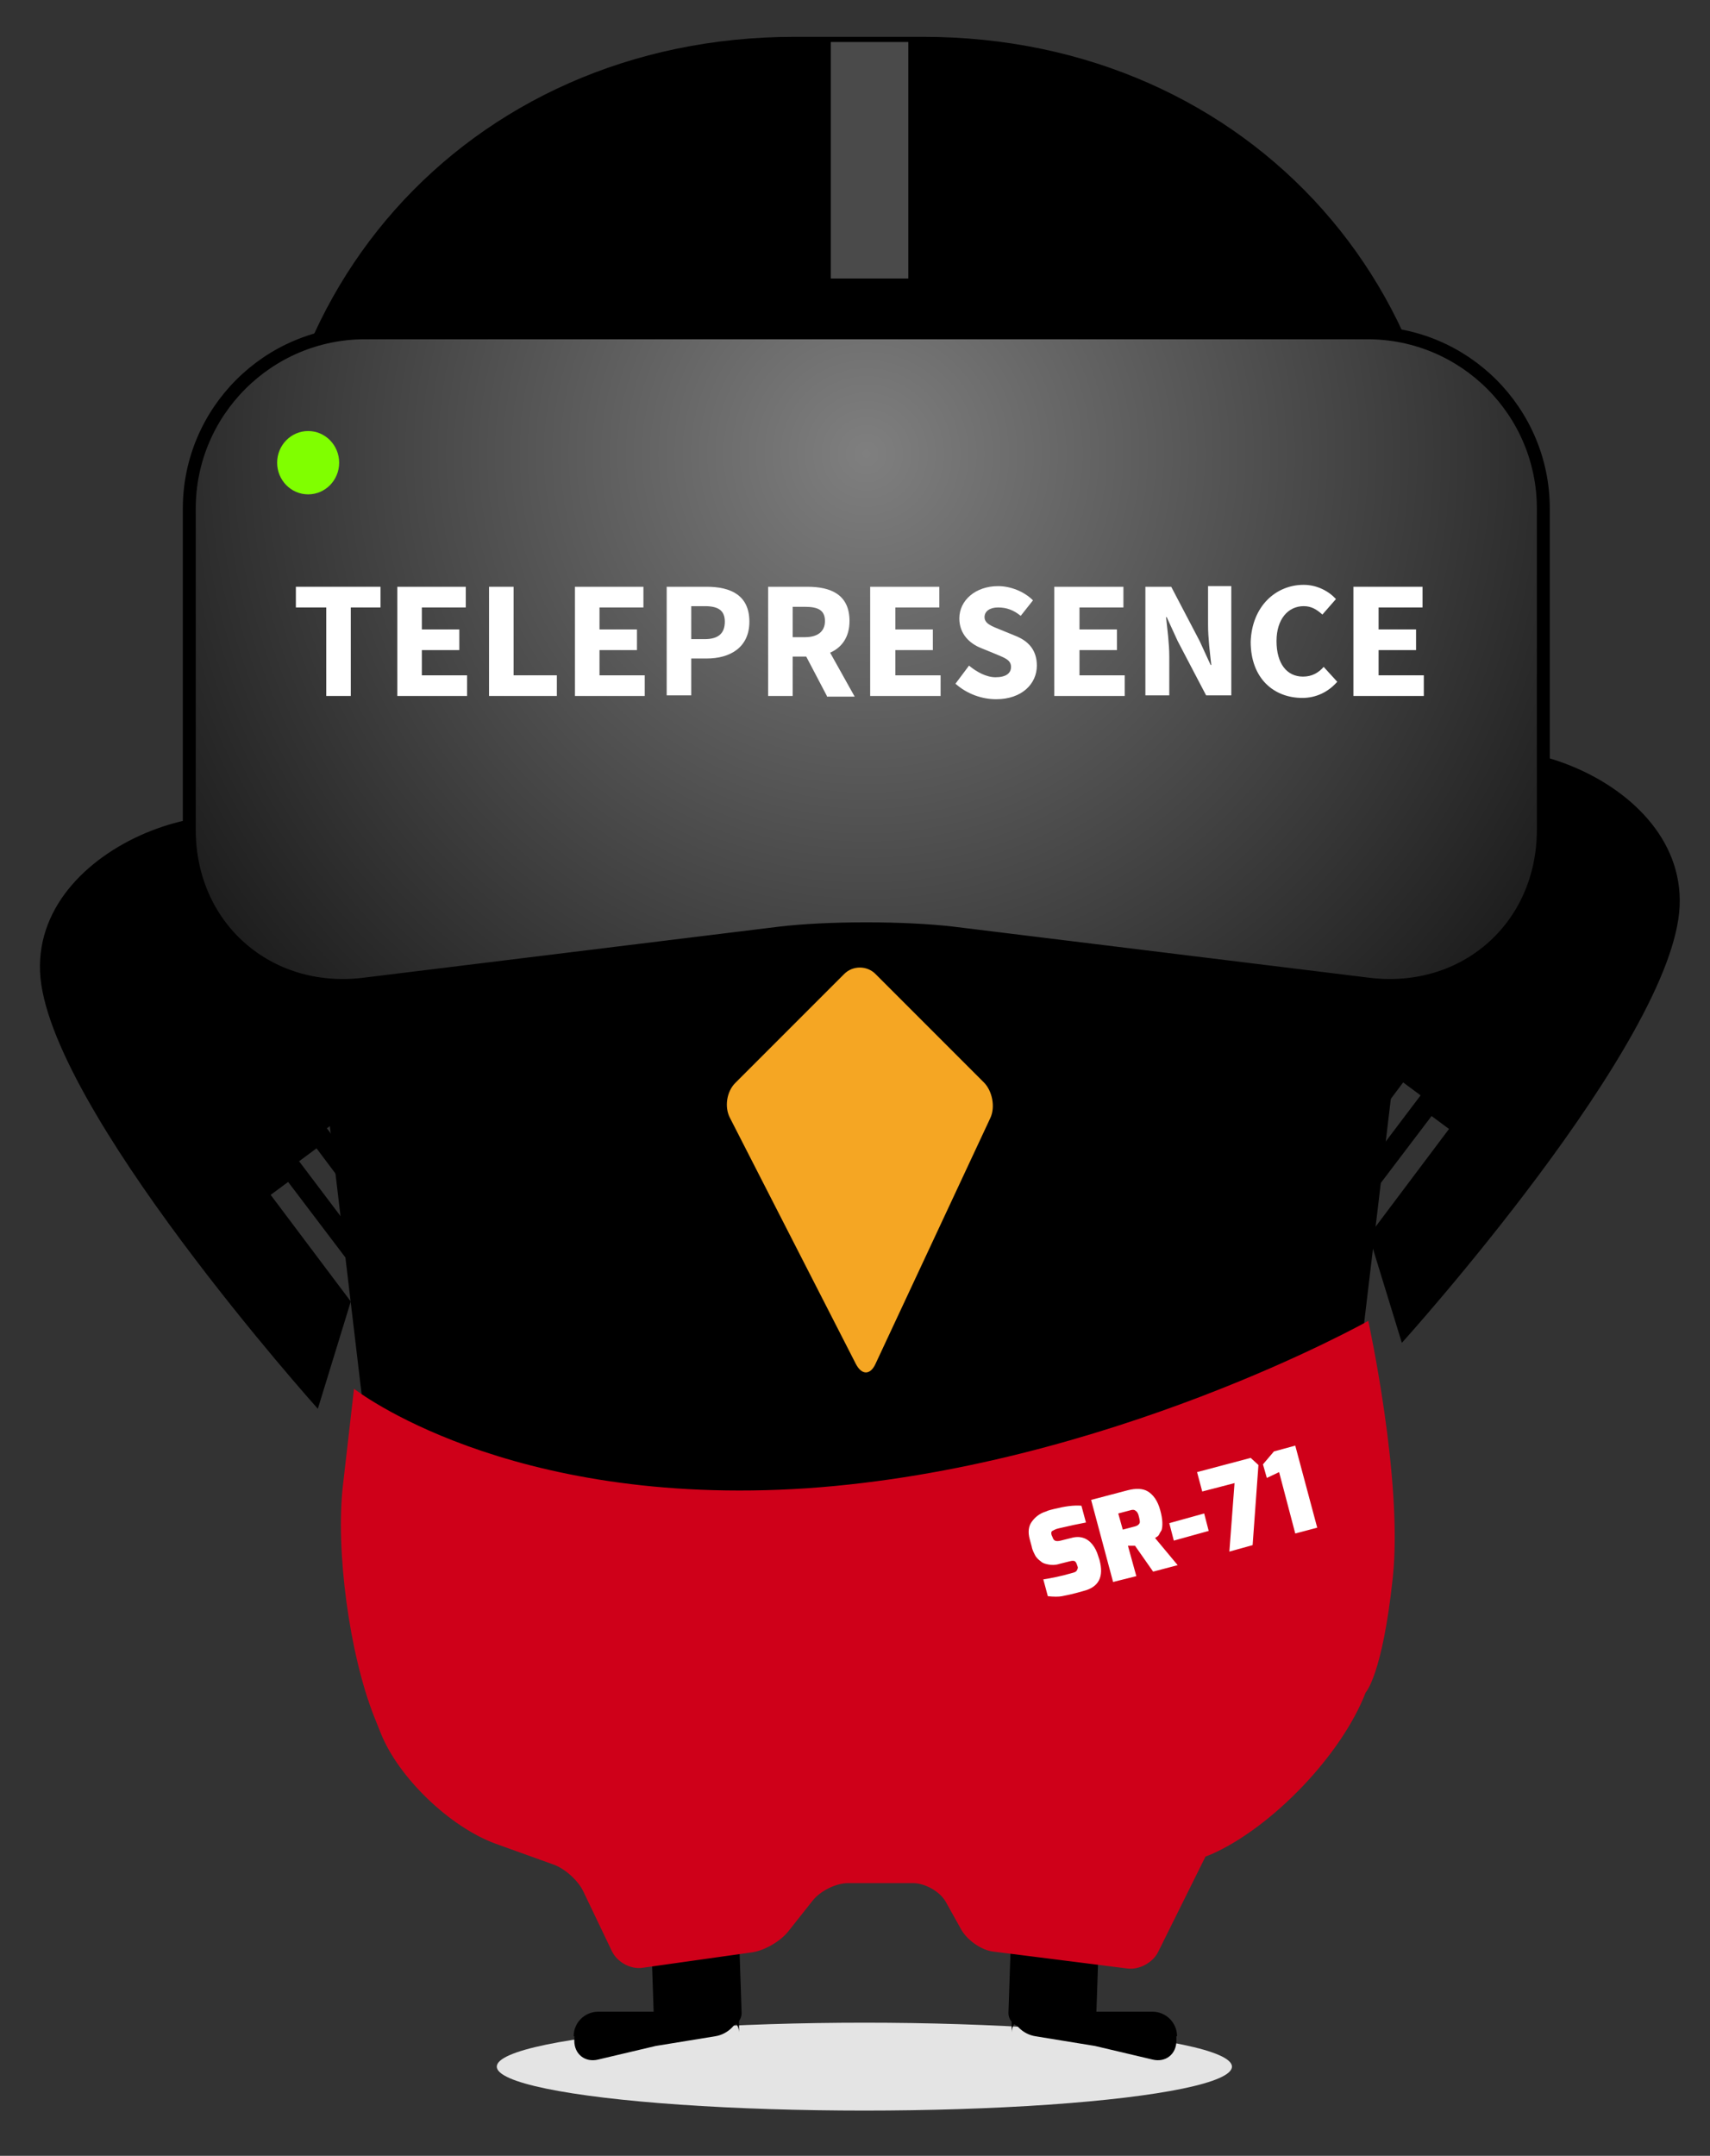<?xml version="1.0" ?>
<svg xmlns="http://www.w3.org/2000/svg" viewBox="0 0 264.7 333.6" xml:space="preserve">
	<rect x="0" y="0" width="264.7" height="333.6" fill="#333333" stroke="none"/>
	<style type="text/css">
	.st0{fill:#E4E4E4;}
	.st1{fill:none;stroke:#4A4A4A;stroke-width:12;stroke-linecap:square;}
	.st2{fill:url(#Shape_1_);stroke:#000000;stroke-width:2;}
	.st3{fill:#80FF00;}
	.st4{fill:#CF0019;}
	.st5{fill:#FFFFFF;}
	.st6{fill:#F5A623;}
</style>
	<ellipse id="Oval-8-Copy-10" class="st0" cx="133.8" cy="319.8" rx="56.9" ry="6.8"/>
	<path id="Combined-Shape-Copy-13" d="M54.3,201.4l-12.4-16.5l2.7-2l11,14.5l1.2-3.8l-10.5-13.9l2.7-2l9,12l1.2-3.8l-8.6-11.3l2.7-2  l7.1,9.4l5-15.9c0,0-16.6-28.1-20-34.9c-5.6-11.6-40.1-1.8-39.2,19.2C7.1,171.1,49.2,218,49.2,218L54.3,201.4z"/>
	<path id="Combined-Shape-Copy-14" d="M211.9,191.2l12.4-16.5l-2.7-2l-11,14.5l-1.2-3.8l10.5-13.9l-2.7-2l-9,12l-1.2-3.8l8.6-11.3  l-2.7-2l-7.1,9.4l-5-15.9c0,0,16.6-28.1,20-34.9c5.6-11.6,40.1-1.8,39.2,19.2S217,207.8,217,207.8L211.9,191.2z"/>
	<g id="Group-12-Copy-8" transform="translate(60, 164)">
		<path id="Line-Copy-18" d="M42.4,122.1c-1.1,0-2,1-2,2.1l0.8,23.7c0,1.1,1,2,2.1,2l9.5-0.3c1.1,0,2-1,2-2.1l-0.8-23.7   c0-1.1-1-2-2.1-2L42.4,122.1z"/>
		<path id="Rectangle-7-Copy-15" d="M28.8,151.1c0-2.1,1.7-3.8,3.8-3.8h18c2.1,0,3.8,1.7,3.8,3.2v-3.2c0,1.8-1.7,3.5-3.7,3.8   l-9.2,1.5l-8.9,2.1c-2,0.5-3.7-0.8-3.7-2.9V151.1z"/>
	</g>
	<g id="Group-12-Copy-9" transform="translate(107, 174.5) scale(-1, 1) translate(-107, -174.5) translate(99, 164)">
		<path id="Line-Copy-18_1_" d="M-53.5,122.1c-1.1,0-2,1-2,2.1l0.8,23.7c0,1.1,1,2,2.1,2l9.5-0.3c1.1,0,2-1,2-2.1l-0.8-23.7   c0-1.1-1-2-2.1-2L-53.5,122.1z"/>
		<path id="Rectangle-7-Copy-15_1_" d="M-67.2,151.1c0-2.1,1.7-3.8,3.8-3.8h18c2.1,0,3.8,1.7,3.8,3.2v-3.2c0,1.8-1.7,3.5-3.7,3.8   l-9.2,1.5l-8.9,2.1c-2,0.5-3.7-0.8-3.7-2.9V151.1z"/>
	</g>
	<path id="Rectangle-2-Copy-16" d="M41.9,97c-6-50.4,30.3-91.3,81.1-91.3h19.9c50.8,0,87.1,40.9,81.1,91.3l-18.7,156.9  c-2.4,20.5-21.1,37.1-41.8,37.1h-61.2c-20.6,0-39.3-16.6-41.8-37.1L41.9,97z"/>
	<path id="Line-Copy-3" class="st1" d="M134.6,37.1V12.5"/>
	<g id="Group-2-Copy" transform="translate(0, 23)">
		<radialGradient id="Shape_1_" cx="-226.026" cy="294.082" r="2.705" gradientTransform="matrix(-38.729 45.1 45.1 38.729 -21882.685 -1148.428)" gradientUnits="userSpaceOnUse">
			<stop offset="0" style="stop-color:#7F7F7F"/>
			<stop offset="1" style="stop-color:#000000"/>
		</radialGradient>
		<path id="Shape" class="st2" d="M56.5,28.5c-15,0-27.2,12.2-27.2,27.2v49.7c0,15,12.1,25.7,27,23.9l64.3-7.9c7.4-0.9,19.5-0.9,27,0   l64.3,7.9c14.9,1.8,27-8.9,27-23.9V55.7c0-15-12.2-27.2-27.2-27.2H56.5z"/>
		<ellipse id="Oval-9" class="st3" cx="47.7" cy="48.6" rx="4.8" ry="4.9"/>
	</g>
	<path id="Rectangle-2-Copy-17" class="st4" d="M54.8,214.9c0,0,23.5,18.5,70.1,15.4c46.5-3.2,86.9-25.9,86.9-25.9s5.4,24.6,3.8,39.7  s-4.2,17.8-4.2,17.8c-3.7,9.6-14.4,20.8-23.8,25l-1,0.4l-7.3,14.7c-0.8,1.7-3,2.9-4.9,2.6l-20.6-2.6c-1.9-0.2-4.1-1.8-5-3.4  l-2.4-4.3c-0.9-1.6-3.2-2.9-5.1-2.9h-10c-1.9,0-4.3,1.2-5.5,2.7l-3.8,4.8c-1.2,1.5-3.6,2.9-5.5,3.2l-17,2.4c-1.9,0.3-4-0.9-4.8-2.6  l-4.4-9.2c-0.8-1.7-2.9-3.6-4.7-4.2l-8.9-3.2c-7.1-2.6-15.1-10.3-17.8-17.2l-1-2.5c-3.8-9.6-6-25.7-4.8-35.9L54.8,214.9z"/>
	<path id="SR-71-Copy-11" class="st5" d="M159.7,239.3l-0.3-1.1c-0.3-1.1-0.2-2,0.3-2.7c0.5-0.7,1.2-1.3,2.2-1.6  c0.4-0.2,0.9-0.3,1.3-0.4c1.6-0.4,3-0.6,4.2-0.5l0.7,2.6c-1.1,0.2-2.5,0.5-4.2,0.9c-0.5,0.1-0.8,0.3-1,0.4s-0.2,0.4-0.1,0.7l0.1,0.2  c0.1,0.3,0.2,0.5,0.4,0.6c0.2,0.1,0.5,0.1,0.9,0l1.6-0.4c1.4-0.4,2.5,0,3.3,1c0.4,0.5,0.7,1.1,0.9,1.8l0.2,0.6  c0.7,2.6-0.1,4.2-2.5,4.8c-1.7,0.5-2.8,0.7-3.3,0.8c-0.5,0.1-1.3,0.1-2.2,0l-0.7-2.6c1.3-0.2,2.8-0.5,4.5-1c0.4-0.1,0.6-0.2,0.7-0.4  c0.1-0.2,0.2-0.4,0.1-0.6l-0.1-0.3c-0.1-0.3-0.2-0.4-0.3-0.5c-0.2-0.1-0.4-0.1-0.8,0l-1.6,0.4c-0.6,0.2-1.2,0.2-1.7,0.1  c-0.5-0.1-0.9-0.2-1.2-0.5c-0.3-0.2-0.6-0.5-0.8-0.8C160.1,240.4,159.8,239.9,159.7,239.3z M172.3,244.8l-3.4-12.7l5.7-1.5  c1.2-0.3,2.3-0.3,3.1,0.2s1.5,1.4,1.9,2.9c0.4,1.4,0.4,2.5,0.2,3.1c-0.2,0.3-0.3,0.5-0.4,0.7c-0.1,0.2-0.3,0.3-0.6,0.5l3.5,4.2  l-3.8,1l-2.8-4l-1.1,0l1.3,4.7L172.3,244.8z M173.8,236.7l1.9-0.5c0.4-0.1,0.6-0.3,0.7-0.5c0.1-0.2,0-0.6-0.1-1  c-0.1-0.5-0.3-0.8-0.5-0.9c-0.2-0.2-0.5-0.2-0.8-0.1l-1.9,0.5L173.8,236.7z M181.7,238.4l-0.7-2.7l5.4-1.5l0.7,2.7L181.7,238.4z   M186.1,230.8l-0.8-3l8.3-2.2l1.2,1.1l-0.9,12.4l-3.6,1l0.8-10.6L186.1,230.8z M200.5,223.7l3.4,12.7l-3.4,0.9l-2.5-9.5l-1.9,0.9  l-0.6-2.1l1.7-2L200.5,223.7z"/>
	<path id="Rectangle-4-Copy-7" class="st6" d="M130.7,150.7c1.3-1.3,3.5-1.3,4.8,0l16.8,16.8c1.3,1.3,1.8,3.8,1,5.5l-17.8,38.1  c-0.8,1.7-2.1,1.7-3,0L113,173c-0.9-1.7-0.5-4.1,0.8-5.4L130.7,150.7z"/>
	<g>
		<path class="st5" d="M50.5,94h-4.7v-3.2h13.1V94h-4.6v13.7h-3.8V94z"/>
		<path class="st5" d="M61.5,90.8h10.6V94h-6.8v3.4h5.8v3.2h-5.8v3.9h7v3.2H61.5V90.8z"/>
		<path class="st5" d="M75.7,90.8h3.8v13.7h6.7v3.2H75.7V90.8z"/>
		<path class="st5" d="M89,90.8h10.6V94h-6.8v3.4h5.8v3.2h-5.8v3.9h7v3.2H89V90.8z"/>
		<path class="st5" d="M103.2,90.8h6.2c3.7,0,6.6,1.3,6.6,5.4c0,4-3,5.7-6.6,5.7H107v5.7h-3.8V90.8z M109.1,98.9   c2.1,0,3.1-0.9,3.1-2.7c0-1.8-1.1-2.4-3.1-2.4H107v5.1H109.1z"/>
		<path class="st5" d="M128,107.7l-3.2-6.1h-2.1v6.1h-3.8V90.8h6.1c3.6,0,6.5,1.2,6.5,5.3c0,2.5-1.2,4.1-3,4.9l3.8,6.8H128z    M122.7,98.6h1.9c2,0,3.1-0.9,3.1-2.5c0-1.7-1.1-2.2-3.1-2.2h-1.9V98.6z"/>
		<path class="st5" d="M134.8,90.8h10.6V94h-6.8v3.4h5.8v3.2h-5.8v3.9h7v3.2h-10.9V90.8z"/>
		<path class="st5" d="M150,103c1.2,1,2.7,1.8,4.1,1.8c1.6,0,2.4-0.6,2.4-1.6c0-1.1-1-1.4-2.4-2l-2.2-0.9c-1.8-0.7-3.4-2.2-3.4-4.6   c0-2.8,2.5-5,6-5c1.9,0,4,0.8,5.4,2.2l-1.9,2.4c-1.1-0.9-2.2-1.3-3.5-1.3c-1.3,0-2.1,0.6-2.1,1.5c0,1,1.1,1.4,2.6,2l2.2,0.9   c2,0.8,3.3,2.2,3.3,4.6c0,2.8-2.3,5.2-6.3,5.2c-2.2,0-4.5-0.8-6.3-2.4L150,103z"/>
		<path class="st5" d="M163.3,90.8h10.6V94h-6.8v3.4h5.8v3.2h-5.8v3.9h7v3.2h-10.9V90.8z"/>
		<path class="st5" d="M177.4,90.8h3.9l4.4,8.4l1.7,3.7h0.1c-0.2-1.8-0.5-4.2-0.5-6.2v-6h3.6v16.9h-3.9l-4.4-8.4l-1.7-3.7h-0.1   c0.2,1.9,0.5,4.1,0.5,6.1v6h-3.7V90.8z"/>
		<path class="st5" d="M201.8,90.5c2.1,0,3.9,1,5,2.2l-2.1,2.4c-0.9-0.8-1.7-1.3-2.9-1.3c-2.4,0-4.2,2-4.2,5.4c0,3.5,1.6,5.5,4.1,5.5   c1.4,0,2.4-0.6,3.2-1.5l2.1,2.3c-1.4,1.6-3.3,2.5-5.4,2.5c-4.4,0-8-3-8-8.7C193.8,93.8,197.5,90.5,201.8,90.5z"/>
		<path class="st5" d="M209.6,90.8h10.6V94h-6.8v3.4h5.8v3.2h-5.8v3.9h7v3.2h-10.9V90.8z"/>
	</g>
</svg>